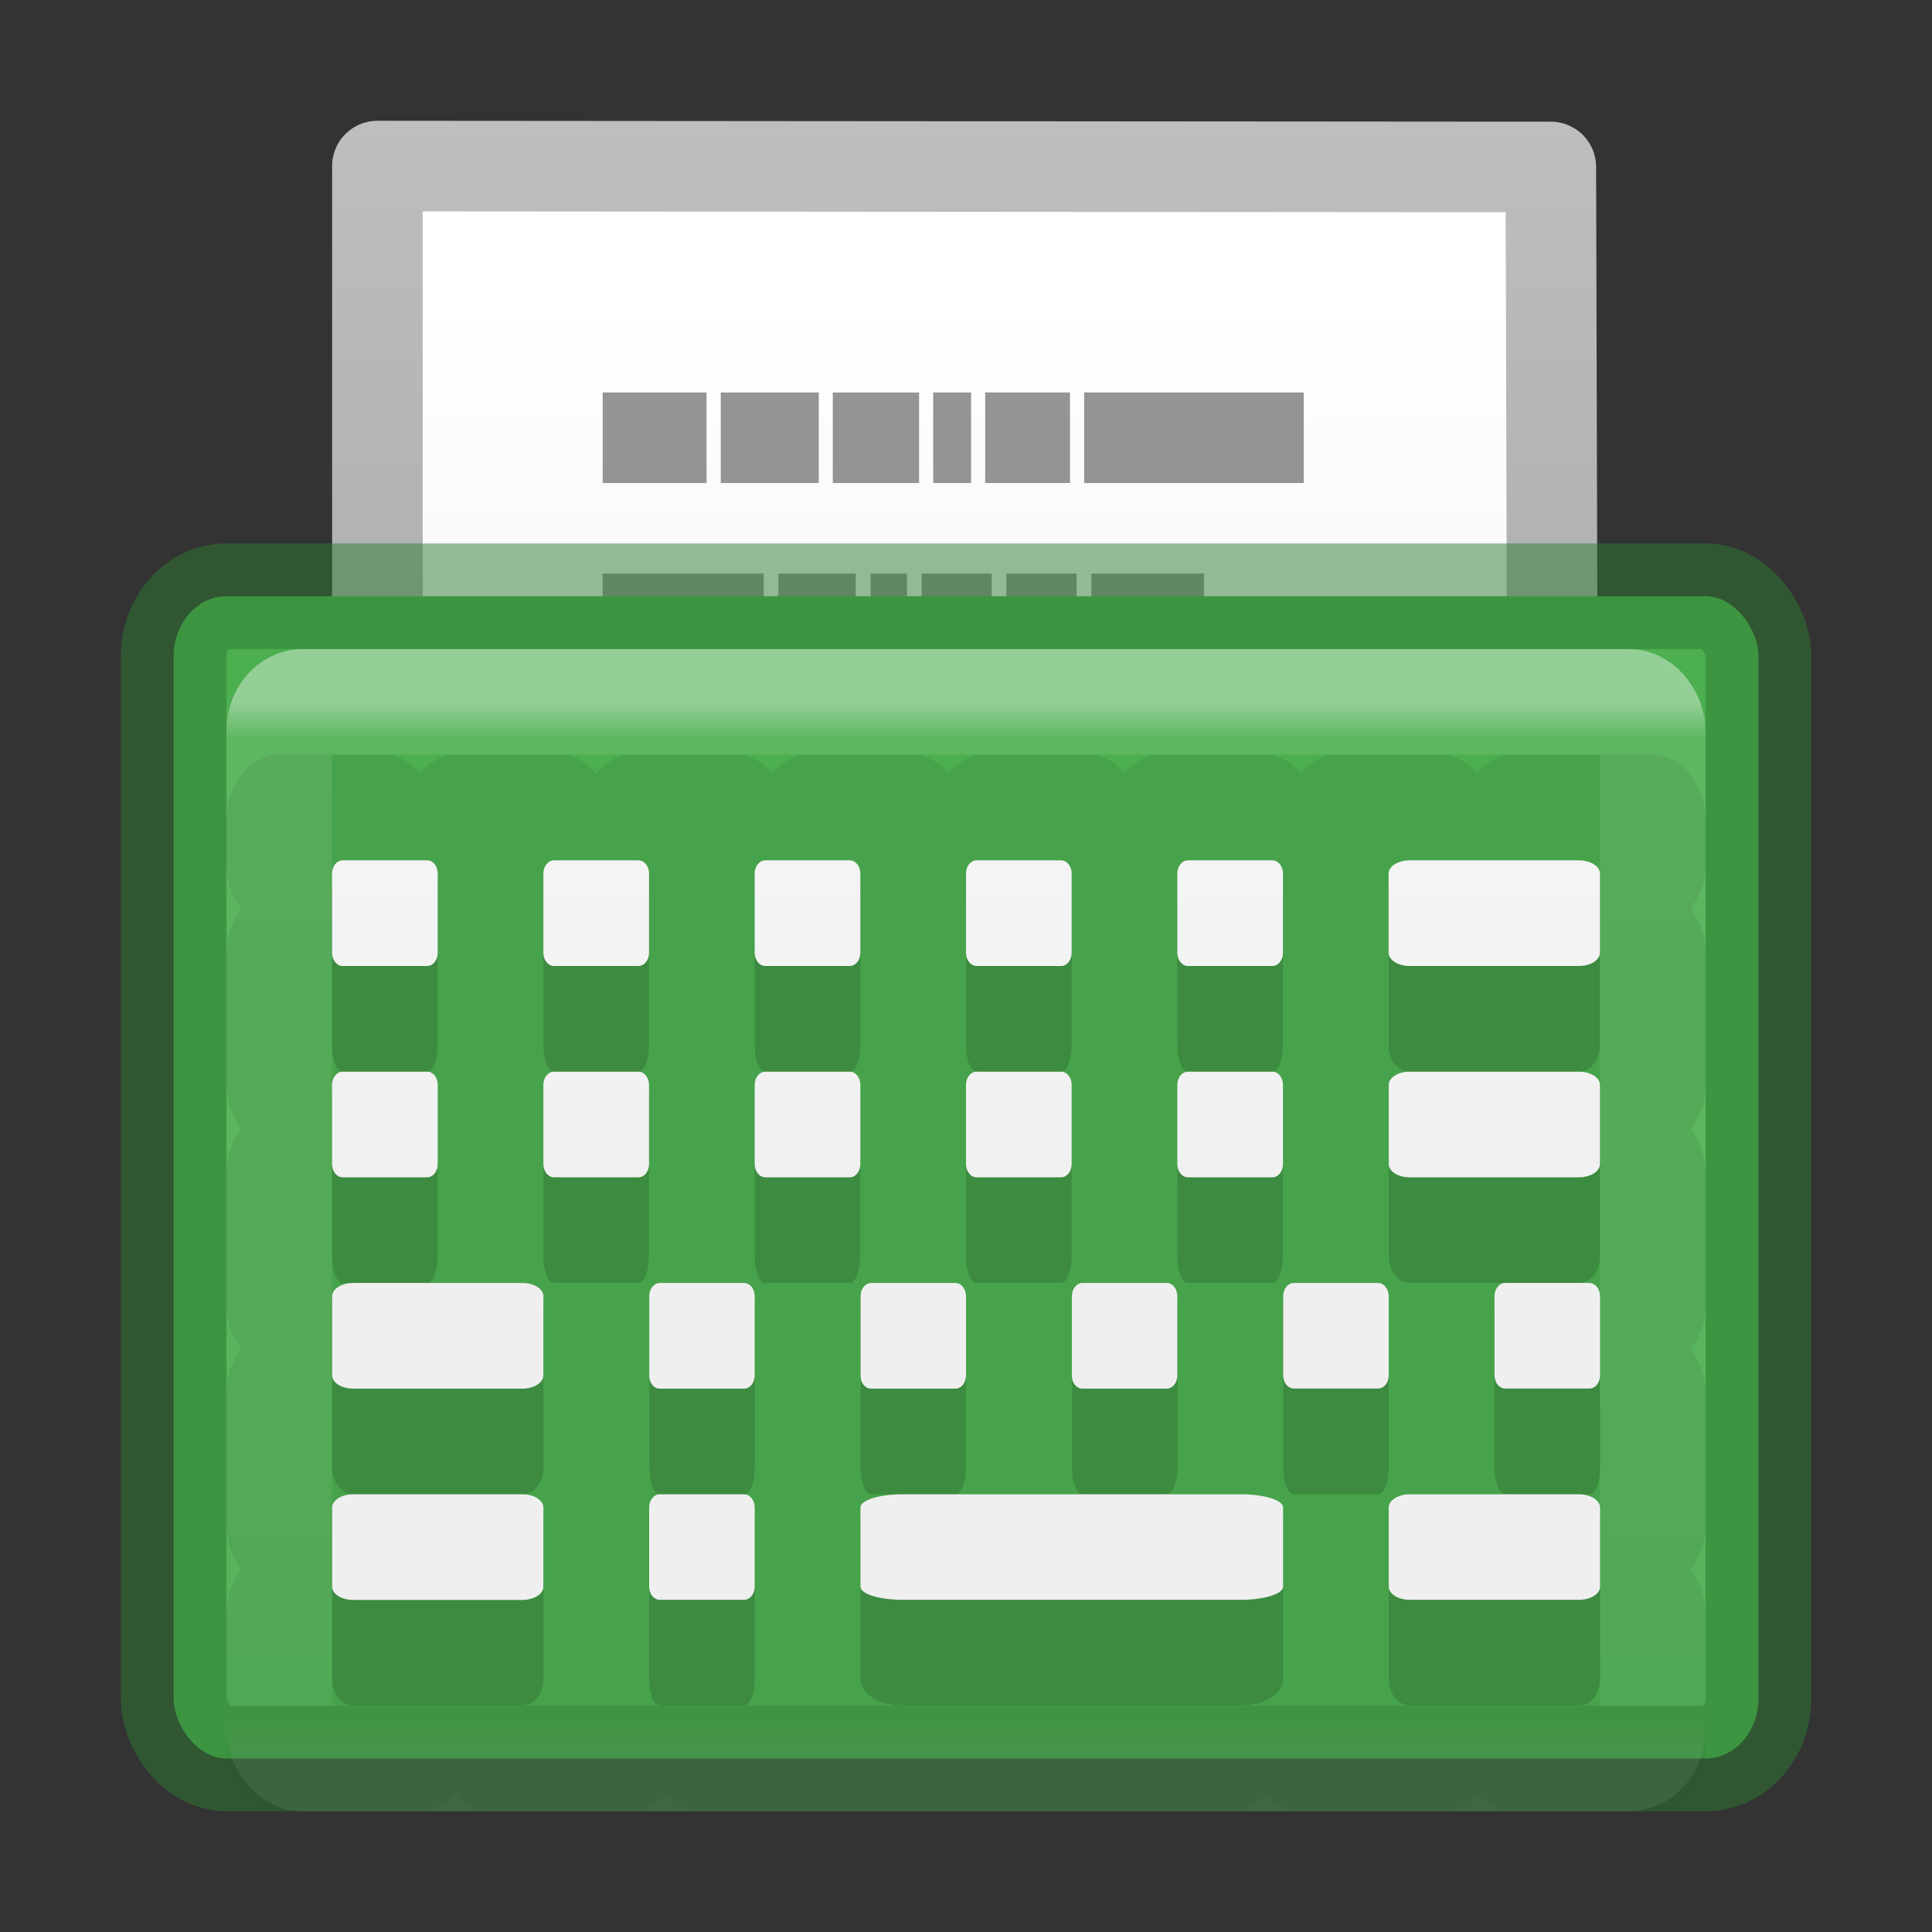 <?xml version="1.0" encoding="UTF-8" standalone="no"?>
<svg
   xmlns:dc="http://purl.org/dc/elements/1.1/"
   xmlns:cc="http://creativecommons.org/ns#"
   xmlns:rdf="http://www.w3.org/1999/02/22-rdf-syntax-ns#"
   xmlns:svg="http://www.w3.org/2000/svg"
   xmlns="http://www.w3.org/2000/svg"
   xmlns:xlink="http://www.w3.org/1999/xlink"
   xmlns:sodipodi="http://sodipodi.sourceforge.net/DTD/sodipodi-0.dtd"
   xmlns:inkscape="http://www.inkscape.org/namespaces/inkscape"
   version="1.1"
   width="16"
   height="16"
   id="svg7357"
   sodipodi:docname="com.github.manexim.typewriter.svg"
   inkscape:version="0.92.4 5da689c313, 2019-01-14">
  <rect width="100%" height="100%" fill="#333333" stroke="none"/>
  <sodipodi:namedview
     pagecolor="#ffffff"
     bordercolor="#666666"
     borderopacity="1"
     objecttolerance="10"
     gridtolerance="10"
     guidetolerance="10"
     inkscape:pageopacity="0"
     inkscape:pageshadow="2"
     inkscape:window-width="1920"
     inkscape:window-height="1167"
     id="namedview25"
     showgrid="true"
     inkscape:zoom="16"
     inkscape:cx="25.18294"
     inkscape:cy="-3.7938841"
     inkscape:window-x="1920"
     inkscape:window-y="0"
     inkscape:window-maximized="1"
     inkscape:current-layer="svg7357">
    <inkscape:grid
       type="xygrid"
       id="grid832"
       empspacing="4" />
    <inkscape:grid
       type="xygrid"
       id="grid834"
       empspacing="2"
       spacingx="0.5"
       spacingy="0.5"
       color="#ffef3f"
       opacity="0.275"
       empcolor="#ffef3f"
       empopacity="0.275"
       dotted="true" />
  </sodipodi:namedview>
  <defs
     id="defs7359">
    <linearGradient
       id="linearGradient839">
      <stop
         style="stop-color:#667885;stop-opacity:1"
         offset="0"
         id="stop835" />
      <stop
         style="stop-color:#485a6c;stop-opacity:1"
         offset="1"
         id="stop837" />
    </linearGradient>
    <linearGradient
       x1="24"
       y1="7.182"
       x2="24"
       y2="40.818"
       id="linearGradient4224"
       xlink:href="#linearGradient3924-4-8"
       gradientUnits="userSpaceOnUse"
       gradientTransform="matrix(0.297,0,0,0.297,0.865,0.865)" />
    <linearGradient
       id="linearGradient3924-4-8">
      <stop
         id="stop3926-0-4"
         style="stop-color:#ffffff;stop-opacity:1"
         offset="0" />
      <stop
         id="stop3928-6-8"
         style="stop-color:#ffffff;stop-opacity:0.235"
         offset="0" />
      <stop
         id="stop3930-2-1"
         style="stop-color:#ffffff;stop-opacity:0.157"
         offset="1" />
      <stop
         id="stop3932-9-0"
         style="stop-color:#ffffff;stop-opacity:0.392"
         offset="1" />
    </linearGradient>
    <linearGradient
       x1="223.217"
       y1="38.035"
       x2="223.217"
       y2="47.987"
       id="linearGradient5882-7"
       xlink:href="#linearGradient5803-0"
       gradientUnits="userSpaceOnUse"
       gradientTransform="translate(-215,-35)" />
    <linearGradient
       id="linearGradient5803-0">
      <stop
         id="stop5805-3"
         style="stop-color:#fff5ef;stop-opacity:1"
         offset="0" />
      <stop
         id="stop5807-4"
         style="stop-color:#fef8dd;stop-opacity:1"
         offset="1" />
    </linearGradient>
    <linearGradient
       xlink:href="#linearGradient839"
       id="linearGradient841"
       x1="7.536"
       y1="1.514"
       x2="7.536"
       y2="14.43"
       gradientUnits="userSpaceOnUse" />
    <linearGradient
       id="linearGradient3155-40">
      <stop
         offset="0"
         style="stop-color:#181818;stop-opacity:1"
         id="stop2541" />
      <stop
         offset="0.135"
         style="stop-color:#dbdbdb;stop-opacity:1"
         id="stop2543" />
      <stop
         offset="0.202"
         style="stop-color:#a4a4a4;stop-opacity:1"
         id="stop2545" />
      <stop
         offset="0.27"
         style="stop-color:#ffffff;stop-opacity:1"
         id="stop2547" />
      <stop
         offset="0.447"
         style="stop-color:#8d8d8d;stop-opacity:1"
         id="stop2549" />
      <stop
         offset="0.571"
         style="stop-color:#959595;stop-opacity:1"
         id="stop2551" />
      <stop
         offset="0.72"
         style="stop-color:#cecece;stop-opacity:1"
         id="stop2553" />
      <stop
         offset="1"
         style="stop-color:#181818;stop-opacity:1"
         id="stop2555" />
    </linearGradient>
    <linearGradient
       id="linearGradient3240-279">
      <stop
         offset="0"
         style="stop-color:#565656;stop-opacity:1"
         id="stop2559" />
      <stop
         offset="0.5"
         style="stop-color:#9a9a9a;stop-opacity:1"
         id="stop2561" />
      <stop
         offset="1"
         style="stop-color:#545454;stop-opacity:1"
         id="stop2563" />
    </linearGradient>
    <linearGradient
       id="linearGradient3223-789">
      <stop
         offset="0"
         style="stop-color:#b1b1b1;stop-opacity:1"
         id="stop2567" />
      <stop
         offset="0.5"
         style="stop-color:#ffffff;stop-opacity:1"
         id="stop2569" />
      <stop
         offset="1"
         style="stop-color:#8f8f8f;stop-opacity:1"
         id="stop2571" />
    </linearGradient>
    <linearGradient
       id="linearGradient3290-678">
      <stop
         offset="0"
         style="stop-color:#ece5a5;stop-opacity:1"
         id="stop2607" />
      <stop
         offset="1"
         style="stop-color:#fcfbf2;stop-opacity:1"
         id="stop2609" />
    </linearGradient>
    <linearGradient
       id="linearGradient3191-577">
      <stop
         offset="0"
         style="stop-color:#dbce48;stop-opacity:1"
         id="stop2613" />
      <stop
         offset="1"
         style="stop-color:#c5b625;stop-opacity:1"
         id="stop2615" />
    </linearGradient>
    <linearGradient
       spreadMethod="pad"
       gradientTransform="matrix(0.416,-0.417,0.519,0.515,-15.747,2.65)"
       gradientUnits="userSpaceOnUse"
       xlink:href="#linearGradient3155-40"
       id="linearGradient3140"
       y2="31.211"
       x2="23.576"
       y1="25.357"
       x1="23.576" />
    <linearGradient
       gradientTransform="matrix(0.404,-0.406,0.607,0.602,-17.868,0.693)"
       gradientUnits="userSpaceOnUse"
       xlink:href="#linearGradient3240-279"
       id="linearGradient3142"
       y2="30"
       x2="30.038"
       y1="24.99"
       x1="30.038" />
    <linearGradient
       gradientTransform="matrix(0.404,-0.406,0.607,0.602,-17.983,0.809)"
       gradientUnits="userSpaceOnUse"
       xlink:href="#linearGradient3223-789"
       id="linearGradient3144"
       y2="30"
       x2="30.038"
       y1="24.99"
       x1="30.038" />
    <linearGradient
       gradientTransform="matrix(0.404,-0.406,0.607,0.602,-17.466,0.289)"
       gradientUnits="userSpaceOnUse"
       xlink:href="#linearGradient3240-279"
       id="linearGradient3146"
       y2="30"
       x2="30.038"
       y1="24.99"
       x1="30.038" />
    <linearGradient
       gradientTransform="matrix(0.404,-0.406,0.607,0.602,-17.581,0.405)"
       gradientUnits="userSpaceOnUse"
       xlink:href="#linearGradient3223-789"
       id="linearGradient3148"
       y2="30"
       x2="30.038"
       y1="24.99"
       x1="30.038" />
    <linearGradient
       gradientTransform="matrix(0.404,-0.406,0.607,0.602,-17.062,-0.116)"
       gradientUnits="userSpaceOnUse"
       xlink:href="#linearGradient3240-279"
       id="linearGradient3150"
       y2="30"
       x2="30.038"
       y1="24.99"
       x1="30.038" />
    <linearGradient
       gradientTransform="matrix(0.404,-0.406,0.607,0.602,-17.177,-2.1969969e-4)"
       gradientUnits="userSpaceOnUse"
       xlink:href="#linearGradient3223-789"
       id="linearGradient3152"
       y2="30"
       x2="30.038"
       y1="24.99"
       x1="30.038" />
    <linearGradient
       gradientTransform="matrix(0.404,-0.406,0.607,0.602,-17.637,0.462)"
       gradientUnits="userSpaceOnUse"
       xlink:href="#linearGradient3290-678"
       id="linearGradient3154"
       y2="26.03"
       x2="9"
       y1="29.057"
       x1="9" />
    <linearGradient
       gradientTransform="matrix(0.376,0.036,0.037,0.375,-2.218,-1.133)"
       gradientUnits="userSpaceOnUse"
       xlink:href="#linearGradient3191-577"
       id="linearGradient3156"
       y2="41.392"
       x2="9.522"
       y1="37.372"
       x1="5.518" />
    <linearGradient
       id="linearGradient3600-3">
      <stop
         offset="0"
         style="stop-color:#ffffff;stop-opacity:1"
         id="stop3602-9" />
      <stop
         offset="1"
         style="stop-color:#e6e6e6;stop-opacity:1"
         id="stop3604-4" />
    </linearGradient>
    <linearGradient
       id="linearGradient3104-8">
      <stop
         offset="0"
         style="stop-color:#969696;stop-opacity:1"
         id="stop3106-1" />
      <stop
         offset="1"
         style="stop-color:#bebebe;stop-opacity:1"
         id="stop3108-2" />
    </linearGradient>
    <linearGradient
       gradientUnits="userSpaceOnUse"
       xlink:href="#linearGradient3104-8"
       id="linearGradient3735"
       y2="2.001"
       x2="2"
       y1="18.001"
       x1="2" />
    <linearGradient
       gradientUnits="userSpaceOnUse"
       xlink:href="#linearGradient3600-3"
       id="linearGradient3737"
       y2="17.001"
       x2="6"
       y1="4.001"
       x1="6" />
    <linearGradient
       xlink:href="#linearGradient5171"
       id="linearGradient5177"
       x1="-19"
       y1="20"
       x2="-19"
       y2="42"
       gradientUnits="userSpaceOnUse"
       gradientTransform="translate(98.621,-50)" />
    <linearGradient
       id="linearGradient5171">
      <stop
         style="stop-color:#f8f8f8;stop-opacity:1"
         offset="0"
         id="stop5173" />
      <stop
         style="stop-color:#efeff0;stop-opacity:1"
         offset="1"
         id="stop5175" />
    </linearGradient>
    <linearGradient
       xlink:href="#linearGradient3462"
       id="linearGradient4088"
       gradientUnits="userSpaceOnUse"
       gradientTransform="matrix(0.307,0,0,0.236,0.622,4.512)"
       x1="40.29"
       y1="5.525"
       x2="40.29"
       y2="42.438" />
    <linearGradient
       id="linearGradient3462">
      <stop
         id="stop3464"
         style="stop-color:#ffffff;stop-opacity:1"
         offset="0" />
      <stop
         id="stop3466"
         style="stop-color:#ffffff;stop-opacity:0.235"
         offset="0.035" />
      <stop
         id="stop3468"
         style="stop-color:#ffffff;stop-opacity:0.157"
         offset="0.964" />
      <stop
         id="stop3470"
         style="stop-color:#ffffff;stop-opacity:0.392"
         offset="1" />
    </linearGradient>
    <linearGradient
       xlink:href="#radialGradient4536"
       id="linearGradient4534"
       x1="24.726"
       y1="7.879"
       x2="24.726"
       y2="61.172"
       gradientUnits="userSpaceOnUse"
       gradientTransform="matrix(0.292,0,0,0.267,1,2.665)" />
    <radialGradient
       cx="23.896"
       cy="3.99"
       r="20.397"
       id="radialGradient4536"
       gradientUnits="userSpaceOnUse"
       gradientTransform="matrix(0,1.232,-1.626,0,18.487,-28.722)">
      <stop
         id="stop4538"
         style="stop-color:#ffffff;stop-opacity:1"
         offset="0" />
      <stop
         id="stop4540"
         style="stop-color:#dddddd;stop-opacity:1"
         offset="0.066" />
      <stop
         id="stop4542"
         style="stop-color:#abacae;stop-opacity:1"
         offset="0.661" />
      <stop
         id="stop4544"
         style="stop-color:#89898b;stop-opacity:1"
         offset="1" />
    </radialGradient>
    <linearGradient
       gradientTransform="matrix(0.084,0,0,0.012,-6.54,38.471)"
       gradientUnits="userSpaceOnUse"
       xlink:href="#linearGradient5048"
       id="linearGradient19619"
       y2="609.505"
       x2="302.857"
       y1="366.648"
       x1="302.857" />
    <linearGradient
       id="linearGradient5048">
      <stop
         offset="0"
         style="stop-color:#000000;stop-opacity:0"
         id="stop5050" />
      <stop
         offset="0.5"
         style="stop-color:#000000;stop-opacity:1"
         id="stop5056" />
      <stop
         offset="1"
         style="stop-color:#000000;stop-opacity:0"
         id="stop5052" />
    </linearGradient>
    <radialGradient
       gradientTransform="matrix(-0.029,0,0,0.012,21.027,38.471)"
       gradientUnits="userSpaceOnUse"
       xlink:href="#linearGradient5060"
       id="radialGradient19616"
       fy="486.648"
       fx="605.714"
       r="117.143"
       cy="486.648"
       cx="605.714" />
    <linearGradient
       id="linearGradient5060">
      <stop
         offset="0"
         style="stop-color:#000000;stop-opacity:1"
         id="stop5062" />
      <stop
         offset="1"
         style="stop-color:#000000;stop-opacity:0"
         id="stop5064" />
    </linearGradient>
    <radialGradient
       gradientTransform="matrix(0.029,0,0,0.012,26.973,38.471)"
       gradientUnits="userSpaceOnUse"
       xlink:href="#linearGradient5060"
       id="radialGradient19613"
       fy="486.648"
       fx="605.714"
       r="117.143"
       cy="486.648"
       cx="605.714" />
    <linearGradient
       y2="42"
       x2="-19"
       y1="20"
       x1="-19"
       gradientTransform="translate(92.621,-50)"
       gradientUnits="userSpaceOnUse"
       id="linearGradient4328"
       xlink:href="#linearGradient5171" />
    <linearGradient
       y2="55.231"
       x2="-22.775"
       y1="23.452"
       x1="-22.775"
       gradientTransform="matrix(0.35,0,0,0.219,26.417,-1.188)"
       gradientUnits="userSpaceOnUse"
       id="linearGradient4716"
       xlink:href="#linearGradient5171" />
  </defs>
  <g
     id="g486"
     transform="translate(43.134,27)">
    <g
       transform="matrix(0.75,0,0,0.75,-51.362,-40.531)"
       id="g3433">
      <g
         transform="translate(0,-2.001)"
         id="layer1-3">
        <g
           transform="translate(14.595,19.375)"
           id="g455">
          <path
             style="display:inline;fill:url(#linearGradient3737);fill-opacity:1;stroke:url(#linearGradient3735);stroke-width:1;stroke-linecap:round;stroke-linejoin:round;stroke-miterlimit:4;stroke-dasharray:none;stroke-opacity:1"
             id="path2855"
             d="M 0.543,2.501 13.5,2.511 13.542,17.501 H 0.543 Z"
             inkscape:connector-curvature="0" />
          <g
             style="fill:#999999"
             id="g4198"
             transform="matrix(1.02,0,0,1,29.21,6.774)">
            <path
               style="display:inline;opacity:0.7;fill:#686868;fill-opacity:1;stroke:none"
               id="path6035"
               d="m -25.666,-1.773 h 1.124 v 1 h -1.124 z"
               inkscape:connector-curvature="0" />
            <path
               style="display:inline;opacity:0.7;fill:#686868;fill-opacity:1;stroke:none"
               id="path6033"
               d="m -24.388,-1.773 h 1.061 v 1 h -1.061 z"
               inkscape:connector-curvature="0" />
            <path
               style="display:inline;opacity:0.7;fill:#686868;fill-opacity:1;stroke:none"
               id="path6031"
               d="m -23.175,-1.773 h 0.934 v 1 h -0.934 z"
               inkscape:connector-curvature="0" />
            <path
               style="display:inline;opacity:0.7;fill:#686868;fill-opacity:1;stroke:none"
               id="path6029"
               d="m -22.088,-1.773 h 0.41 v 1 h -0.41 z"
               inkscape:connector-curvature="0" />
            <path
               style="display:inline;opacity:0.7;fill:#686868;fill-opacity:1;stroke:none"
               id="path6027"
               d="m -21.525,-1.773 h 0.918 v 1 h -0.918 z"
               inkscape:connector-curvature="0" />
            <path
               style="display:inline;opacity:0.7;fill:#686868;fill-opacity:1;stroke:none"
               id="path6025"
               d="m -20.454,-1.773 h 2.377 v 1 h -2.377 z"
               inkscape:connector-curvature="0" />
            <path
               style="display:inline;opacity:0.7;fill:#686868;fill-opacity:1;stroke:none"
               id="path6017"
               d="m -25.666,4.227 h 1.124 v 1 h -1.124 z"
               inkscape:connector-curvature="0" />
            <path
               style="display:inline;opacity:0.7;fill:#686868;fill-opacity:1;stroke:none"
               id="path6015"
               d="m -24.388,4.227 h 1.061 v 1 h -1.061 z"
               inkscape:connector-curvature="0" />
            <path
               style="display:inline;opacity:0.7;fill:#686868;fill-opacity:1;stroke:none"
               id="path6013"
               d="m -23.175,4.227 h 0.934 v 1 h -0.934 z"
               inkscape:connector-curvature="0" />
            <path
               style="display:inline;opacity:0.7;fill:#686868;fill-opacity:1;stroke:none"
               id="path6011"
               d="m -22.088,4.227 h 0.41 v 1 h -0.41 z"
               inkscape:connector-curvature="0" />
            <path
               style="display:inline;opacity:0.7;fill:#686868;fill-opacity:1;stroke:none"
               id="path6009"
               d="m -21.525,4.227 h 0.918 v 1 h -0.918 z"
               inkscape:connector-curvature="0" />
            <path
               style="display:inline;opacity:0.7;fill:#686868;fill-opacity:1;stroke:none"
               id="path5999"
               d="m -25.666,0.227 h 1.743 V 1.227 h -1.743 z"
               inkscape:connector-curvature="0" />
            <path
               style="display:inline;opacity:0.7;fill:#686868;fill-opacity:1;stroke:none"
               id="path5997"
               d="m -23.764,0.227 h 0.838 V 1.227 h -0.838 z"
               inkscape:connector-curvature="0" />
            <path
               style="display:inline;opacity:0.7;fill:#686868;fill-opacity:1;stroke:none"
               id="path5995"
               d="m -22.766,0.227 h 0.394 V 1.227 h -0.394 z"
               inkscape:connector-curvature="0" />
            <path
               style="display:inline;opacity:0.7;fill:#686868;fill-opacity:1;stroke:none"
               id="path5993"
               d="m -22.213,0.227 h 0.759 V 1.227 h -0.759 z"
               inkscape:connector-curvature="0" />
            <path
               style="display:inline;opacity:0.7;fill:#686868;fill-opacity:1;stroke:none"
               id="path5991"
               d="m -21.295,0.227 h 0.759 V 1.227 h -0.759 z"
               inkscape:connector-curvature="0" />
            <path
               style="display:inline;opacity:0.7;fill:#686868;fill-opacity:1;stroke:none"
               id="path5989"
               d="m -20.376,0.227 h 1.219 V 1.227 h -1.219 z"
               inkscape:connector-curvature="0" />
            <path
               style="display:inline;opacity:0.7;fill:#686868;fill-opacity:1;stroke:none"
               id="path5981"
               d="m -25.666,2.227 h 1.997 v 1 h -1.997 z"
               inkscape:connector-curvature="0" />
            <path
               style="display:inline;opacity:0.7;fill:#686868;fill-opacity:1;stroke:none"
               id="path5979"
               d="m -23.512,2.227 h 2.139 v 1 h -2.139 z"
               inkscape:connector-curvature="0" />
            <path
               style="display:inline;opacity:0.7;fill:#686868;fill-opacity:1;stroke:none"
               id="path5977"
               d="m -21.216,2.227 h 0.854 v 1 h -0.854 z"
               inkscape:connector-curvature="0" />
            <path
               style="display:inline;opacity:0.7;fill:#686868;fill-opacity:1;stroke:none"
               id="path5975"
               d="m -20.205,2.227 h 2.013 v 1 h -2.013 z"
               inkscape:connector-curvature="0" />
            <path
               style="display:inline;opacity:0.7;fill:#686868;fill-opacity:1;stroke:none"
               id="path2916"
               d="m -25.666,6.227 h 1.124 v 1 h -1.124 z"
               inkscape:connector-curvature="0" />
            <path
               style="display:inline;opacity:0.7;fill:#686868;fill-opacity:1;stroke:none"
               id="path2918"
               d="m -24.388,6.227 h 1.061 v 1 h -1.061 z"
               inkscape:connector-curvature="0" />
            <path
               style="display:inline;opacity:0.7;fill:#686868;fill-opacity:1;stroke:none"
               id="path2920"
               d="m -23.175,6.227 h 0.934 v 1 h -0.934 z"
               inkscape:connector-curvature="0" />
          </g>
        </g>
      </g>
    </g>
  </g>
  <g
     id="g952">
    <rect
       style="color:#000000;display:inline;overflow:visible;visibility:visible;opacity:1;fill:#4caf50;fill-opacity:1;fill-rule:nonzero;stroke:none;stroke-width:0.875;marker:none;enable-background:accumulate"
       id="rect5505-21-3-8-5-2"
       y="4.938"
       x="1.438"
       ry="0.498"
       rx="0.438"
       height="9.625"
       width="13.125" />
    <rect
       style="opacity:0.4;fill:none;stroke:url(#linearGradient4088);stroke-width:0.875;stroke-linecap:round;stroke-linejoin:round;stroke-miterlimit:4;stroke-dasharray:none;stroke-dashoffset:0;stroke-opacity:1"
       id="rect6741-5-0-2-3"
       y="5.812"
       x="2.312"
       ry="0.243"
       rx="0.198"
       height="8.75"
       width="11.375" />
    <path
       id="path5222"
       d="M 2.31,6.25 C 2.074,6.25 1.875,6.499 1.875,6.794 V 7.159 c 0,0.141 0.05,0.267 0.123,0.365 C 1.925,7.622 1.875,7.748 1.875,7.889 v 1.094 c 0,0.141 0.05,0.267 0.123,0.365 C 1.925,9.446 1.875,9.572 1.875,9.713 v 1.094 c 0,0.141 0.05,0.267 0.123,0.365 C 1.925,11.27 1.875,11.396 1.875,11.537 v 1.094 c 0,0.141 0.05,0.267 0.123,0.365 C 1.925,13.094 1.875,13.221 1.875,13.361 v 1.094 C 1.875,14.751 2.074,15 2.31,15 H 3.477 C 3.59,15 3.691,14.938 3.769,14.847 3.847,14.938 3.949,15 4.061,15 H 5.228 C 5.341,15 5.442,14.938 5.52,14.847 5.598,14.938 5.699,15 5.812,15 h 4.377 c 0.112,0 0.214,-0.062 0.292,-0.153 C 10.558,14.938 10.659,15 10.772,15 h 1.167 c 0.112,0 0.214,-0.062 0.292,-0.153 C 12.309,14.938 12.41,15 12.523,15 h 1.167 C 13.926,15 14.125,14.751 14.125,14.456 v -1.094 c 0,-0.141 -0.05,-0.267 -0.123,-0.365 0.073,-0.098 0.123,-0.224 0.123,-0.365 v -1.094 c 0,-0.141 -0.05,-0.267 -0.123,-0.365 C 14.075,11.074 14.125,10.948 14.125,10.807 V 9.713 C 14.125,9.572 14.075,9.446 14.002,9.348 14.075,9.25 14.125,9.124 14.125,8.983 V 7.889 C 14.125,7.748 14.075,7.622 14.002,7.524 14.075,7.426 14.125,7.3 14.125,7.159 V 6.794 C 14.125,6.499 13.926,6.25 13.69,6.25 h -1.167 c -0.112,0 -0.214,0.062 -0.292,0.153 C 12.153,6.312 12.051,6.25 11.939,6.25 h -0.875 c -0.112,0 -0.214,0.062 -0.292,0.153 C 10.694,6.312 10.593,6.25 10.48,6.25 H 9.605 C 9.492,6.25 9.391,6.312 9.313,6.403 9.235,6.312 9.134,6.25 9.021,6.25 H 8.146 C 8.033,6.25 7.932,6.312 7.854,6.403 7.776,6.312 7.675,6.25 7.562,6.25 H 6.687 C 6.575,6.25 6.473,6.312 6.395,6.403 6.317,6.312 6.216,6.25 6.103,6.25 H 5.228 C 5.116,6.25 5.015,6.312 4.936,6.403 4.858,6.312 4.757,6.25 4.645,6.25 H 3.769 C 3.657,6.25 3.556,6.312 3.477,6.403 3.399,6.312 3.298,6.25 3.186,6.25 Z"
       style="color:#000000;clip-rule:nonzero;display:inline;overflow:visible;visibility:visible;opacity:0.07;isolation:auto;mix-blend-mode:normal;color-interpolation:sRGB;color-interpolation-filters:linearRGB;solid-color:#000000;solid-opacity:1;fill:#000000;fill-opacity:1;fill-rule:nonzero;stroke:none;stroke-width:0.875;stroke-linecap:butt;stroke-linejoin:miter;stroke-miterlimit:4;stroke-dasharray:none;stroke-dashoffset:0;stroke-opacity:1;marker:none;color-rendering:auto;image-rendering:auto;shape-rendering:auto;text-rendering:auto;enable-background:accumulate"
       inkscape:connector-curvature="0" />
    <rect
       style="color:#000000;clip-rule:nonzero;display:inline;overflow:visible;visibility:visible;opacity:0.5;isolation:auto;mix-blend-mode:normal;color-interpolation:sRGB;color-interpolation-filters:linearRGB;solid-color:#000000;solid-opacity:1;fill:none;fill-opacity:1;fill-rule:nonzero;stroke:#2e7d32;stroke-width:0.875;stroke-linecap:butt;stroke-linejoin:miter;stroke-miterlimit:4;stroke-dasharray:none;stroke-dashoffset:0;stroke-opacity:1;marker:none;color-rendering:auto;image-rendering:auto;shape-rendering:auto;text-rendering:auto;enable-background:accumulate"
       id="rect5505-21-3-8-9-1-1"
       y="4.938"
       x="1.438"
       ry="0.498"
       rx="0.438"
       height="9.625"
       width="13.125" />
    <path
       d="m 11.675,7.125 c -0.097,0 -0.175,0.098 -0.175,0.219 v 1.312 c 0,0.121 0.078,0.219 0.175,0.219 h 1.4 c 0.097,0 0.175,-0.098 0.175,-0.219 V 7.344 C 13.25,7.223 13.172,7.125 13.075,7.125 Z m -1.837,0 C 9.789,7.125 9.75,7.223 9.75,7.344 v 1.312 C 9.75,8.777 9.789,8.875 9.838,8.875 h 0.7 c 0.048,0 0.087,-0.098 0.087,-0.219 V 7.344 C 10.625,7.223 10.586,7.125 10.537,7.125 Z m -1.75,0 C 8.039,7.125 8,7.223 8,7.344 v 1.312 C 8,8.777 8.039,8.875 8.088,8.875 h 0.7 C 8.836,8.875 8.875,8.777 8.875,8.656 V 7.344 C 8.875,7.223 8.836,7.125 8.787,7.125 Z m -1.75,0 C 6.289,7.125 6.25,7.223 6.25,7.344 v 1.312 C 6.25,8.777 6.289,8.875 6.338,8.875 h 0.7 C 7.086,8.875 7.125,8.777 7.125,8.656 V 7.344 C 7.125,7.223 7.086,7.125 7.037,7.125 Z m -1.75,0 C 4.539,7.125 4.5,7.223 4.5,7.344 v 1.312 C 4.5,8.777 4.539,8.875 4.588,8.875 h 0.7 C 5.336,8.875 5.375,8.777 5.375,8.656 V 7.344 C 5.375,7.223 5.336,7.125 5.287,7.125 Z m -1.75,0 C 2.789,7.125 2.75,7.223 2.75,7.344 v 1.312 C 2.75,8.777 2.789,8.875 2.837,8.875 h 0.7 C 3.586,8.875 3.625,8.777 3.625,8.656 V 7.344 C 3.625,7.223 3.586,7.125 3.538,7.125 Z m 8.838,1.75 c -0.097,0 -0.175,0.098 -0.175,0.219 v 1.312 c 0,0.121 0.078,0.219 0.175,0.219 h 1.4 c 0.097,0 0.175,-0.098 0.175,-0.219 V 9.094 C 13.25,8.973 13.172,8.875 13.075,8.875 Z m -1.837,0 C 9.789,8.875 9.75,8.973 9.75,9.094 v 1.312 c 0,0.121 0.039,0.219 0.087,0.219 h 0.7 c 0.048,0 0.087,-0.098 0.087,-0.219 V 9.094 C 10.625,8.973 10.586,8.875 10.537,8.875 Z m -1.75,0 C 8.039,8.875 8,8.973 8,9.094 v 1.312 C 8,10.527 8.039,10.625 8.088,10.625 h 0.7 c 0.048,0 0.087,-0.098 0.087,-0.219 V 9.094 C 8.875,8.973 8.836,8.875 8.787,8.875 Z m -1.75,0 C 6.289,8.875 6.25,8.973 6.25,9.094 v 1.312 c 0,0.121 0.039,0.219 0.087,0.219 h 0.7 c 0.048,0 0.087,-0.098 0.087,-0.219 V 9.094 C 7.125,8.973 7.086,8.875 7.037,8.875 Z m -1.75,0 C 4.539,8.875 4.5,8.973 4.5,9.094 v 1.312 c 0,0.121 0.039,0.219 0.087,0.219 h 0.7 c 0.048,0 0.087,-0.098 0.087,-0.219 V 9.094 C 5.375,8.973 5.336,8.875 5.287,8.875 Z m -1.75,0 C 2.789,8.875 2.75,8.973 2.75,9.094 v 1.312 c 0,0.121 0.039,0.219 0.087,0.219 h 0.7 c 0.048,0 0.087,-0.098 0.087,-0.219 V 9.094 C 3.625,8.973 3.586,8.875 3.538,8.875 Z m 9.625,1.75 c -0.048,0 -0.087,0.098 -0.087,0.219 v 1.312 c 0,0.121 0.039,0.219 0.087,0.219 h 0.7 c 0.048,0 0.087,-0.098 0.087,-0.219 v -1.312 c 0,-0.121 -0.039,-0.219 -0.087,-0.219 z m -1.75,0 c -0.048,0 -0.087,0.098 -0.087,0.219 v 1.312 c 0,0.121 0.039,0.219 0.087,0.219 h 0.7 c 0.048,0 0.087,-0.098 0.087,-0.219 v -1.312 C 11.5,10.723 11.461,10.625 11.412,10.625 Z m -1.75,0 c -0.048,0 -0.087,0.098 -0.087,0.219 v 1.312 c 0,0.121 0.039,0.219 0.087,0.219 h 0.7 c 0.048,0 0.087,-0.098 0.087,-0.219 v -1.312 C 9.75,10.723 9.711,10.625 9.662,10.625 Z m -1.75,0 c -0.048,0 -0.087,0.098 -0.087,0.219 v 1.312 c 0,0.121 0.039,0.219 0.087,0.219 h 0.7 C 7.961,12.375 8,12.277 8,12.156 v -1.312 C 8,10.723 7.961,10.625 7.912,10.625 Z m -1.75,0 c -0.048,0 -0.087,0.098 -0.087,0.219 v 1.312 c 0,0.121 0.039,0.219 0.087,0.219 h 0.7 c 0.048,0 0.087,-0.098 0.087,-0.219 v -1.312 C 6.25,10.723 6.211,10.625 6.162,10.625 Z m -2.538,0 c -0.097,0 -0.175,0.098 -0.175,0.219 v 1.312 c 0,0.121 0.078,0.219 0.175,0.219 h 1.4 c 0.097,0 0.175,-0.098 0.175,-0.219 v -1.312 C 4.5,10.723 4.422,10.625 4.325,10.625 Z m 4.55,1.75 c -0.194,0 -0.35,0.098 -0.35,0.219 v 1.312 c 0,0.121 0.156,0.219 0.35,0.219 h 2.8 c 0.194,0 0.35,-0.098 0.35,-0.219 v -1.312 c 0,-0.121 -0.156,-0.219 -0.35,-0.219 z m -2.013,0 c -0.048,0 -0.087,0.098 -0.087,0.219 v 1.312 c 0,0.121 0.039,0.219 0.087,0.219 h 0.7 c 0.048,0 0.087,-0.098 0.087,-0.219 v -1.312 C 6.25,12.473 6.211,12.375 6.162,12.375 Z m 6.213,0 c -0.097,0 -0.175,0.098 -0.175,0.219 v 1.312 c 0,0.121 0.078,0.219 0.175,0.219 h 1.4 c 0.097,0 0.175,-0.098 0.175,-0.219 v -1.312 c 0,-0.121 -0.078,-0.219 -0.175,-0.219 z m -8.75,0 c -0.097,0 -0.175,0.098 -0.175,0.219 v 1.312 c 0,0.121 0.078,0.219 0.175,0.219 h 1.4 c 0.097,0 0.175,-0.098 0.175,-0.219 v -1.312 C 4.5,12.473 4.422,12.375 4.325,12.375 Z"
       style="color:#000000;clip-rule:nonzero;display:inline;overflow:visible;visibility:visible;opacity:0.15;isolation:auto;mix-blend-mode:normal;color-interpolation:sRGB;color-interpolation-filters:linearRGB;solid-color:#000000;solid-opacity:1;fill:#000000;fill-opacity:1;fill-rule:nonzero;stroke:none;stroke-width:0.875;stroke-linecap:butt;stroke-linejoin:miter;stroke-miterlimit:4;stroke-dasharray:none;stroke-dashoffset:0;stroke-opacity:1;marker:none;color-rendering:auto;image-rendering:auto;shape-rendering:auto;text-rendering:auto;enable-background:accumulate"
       id="path4712"
       inkscape:connector-curvature="0" />
    <path
       d="m 11.675,7.125 c -0.097,0 -0.175,0.049 -0.175,0.109 v 0.656 C 11.5,7.951 11.578,8 11.675,8 h 1.4 C 13.172,8 13.25,7.951 13.25,7.891 V 7.234 C 13.25,7.174 13.172,7.125 13.075,7.125 Z m -1.837,0 C 9.789,7.125 9.75,7.174 9.75,7.234 v 0.656 C 9.75,7.951 9.789,8 9.838,8 h 0.7 C 10.586,8 10.625,7.951 10.625,7.891 V 7.234 C 10.625,7.174 10.586,7.125 10.537,7.125 Z m -1.75,0 C 8.039,7.125 8,7.174 8,7.234 v 0.656 C 8,7.951 8.039,8 8.088,8 h 0.7 C 8.836,8 8.875,7.951 8.875,7.891 V 7.234 C 8.875,7.174 8.836,7.125 8.787,7.125 Z m -1.75,0 C 6.289,7.125 6.25,7.174 6.25,7.234 v 0.656 C 6.25,7.951 6.289,8 6.338,8 h 0.7 C 7.086,8 7.125,7.951 7.125,7.891 V 7.234 C 7.125,7.174 7.086,7.125 7.037,7.125 Z m -1.75,0 C 4.539,7.125 4.5,7.174 4.5,7.234 v 0.656 C 4.5,7.951 4.539,8 4.588,8 h 0.7 C 5.336,8 5.375,7.951 5.375,7.891 V 7.234 C 5.375,7.174 5.336,7.125 5.287,7.125 Z m -1.75,0 C 2.789,7.125 2.75,7.174 2.75,7.234 v 0.656 C 2.75,7.951 2.789,8 2.837,8 h 0.7 C 3.586,8 3.625,7.951 3.625,7.891 V 7.234 C 3.625,7.174 3.586,7.125 3.538,7.125 Z m 8.838,1.75 c -0.097,0 -0.175,0.049 -0.175,0.109 v 0.656 C 11.5,9.701 11.578,9.75 11.675,9.75 h 1.4 c 0.097,0 0.175,-0.049 0.175,-0.109 V 8.984 C 13.25,8.924 13.172,8.875 13.075,8.875 Z m -1.837,0 C 9.789,8.875 9.75,8.924 9.75,8.984 v 0.656 C 9.75,9.701 9.789,9.75 9.838,9.75 h 0.7 c 0.048,0 0.087,-0.049 0.087,-0.109 V 8.984 C 10.625,8.924 10.586,8.875 10.537,8.875 Z m -1.75,0 C 8.039,8.875 8,8.924 8,8.984 v 0.656 C 8,9.701 8.039,9.75 8.088,9.75 h 0.7 C 8.836,9.75 8.875,9.701 8.875,9.641 V 8.984 C 8.875,8.924 8.836,8.875 8.787,8.875 Z m -1.75,0 C 6.289,8.875 6.25,8.924 6.25,8.984 v 0.656 C 6.25,9.701 6.289,9.75 6.338,9.75 h 0.7 C 7.086,9.75 7.125,9.701 7.125,9.641 V 8.984 C 7.125,8.924 7.086,8.875 7.037,8.875 Z m -1.75,0 C 4.539,8.875 4.5,8.924 4.5,8.984 v 0.656 C 4.5,9.701 4.539,9.75 4.588,9.75 h 0.7 C 5.336,9.75 5.375,9.701 5.375,9.641 V 8.984 C 5.375,8.924 5.336,8.875 5.287,8.875 Z m -1.75,0 C 2.789,8.875 2.75,8.924 2.75,8.984 v 0.656 C 2.75,9.701 2.789,9.75 2.837,9.75 h 0.7 C 3.586,9.75 3.625,9.701 3.625,9.641 V 8.984 C 3.625,8.924 3.586,8.875 3.538,8.875 Z m 9.625,1.75 c -0.048,0 -0.087,0.049 -0.087,0.109 v 0.656 c 0,0.061 0.039,0.109 0.087,0.109 h 0.7 c 0.048,0 0.087,-0.049 0.087,-0.109 v -0.656 C 13.25,10.674 13.211,10.625 13.162,10.625 Z m -1.75,0 c -0.048,0 -0.087,0.049 -0.087,0.109 v 0.656 c 0,0.061 0.039,0.109 0.087,0.109 h 0.7 c 0.048,0 0.087,-0.049 0.087,-0.109 v -0.656 C 11.5,10.674 11.461,10.625 11.412,10.625 Z m -1.75,0 c -0.048,0 -0.087,0.049 -0.087,0.109 v 0.656 C 8.875,11.451 8.914,11.5 8.963,11.5 h 0.7 C 9.711,11.5 9.75,11.451 9.75,11.391 v -0.656 C 9.75,10.674 9.711,10.625 9.662,10.625 Z m -1.75,0 c -0.048,0 -0.087,0.049 -0.087,0.109 v 0.656 C 7.125,11.451 7.164,11.5 7.213,11.5 h 0.7 C 7.961,11.5 8,11.451 8,11.391 v -0.656 C 8,10.674 7.961,10.625 7.912,10.625 Z m -1.75,0 c -0.048,0 -0.087,0.049 -0.087,0.109 v 0.656 C 5.375,11.451 5.414,11.5 5.463,11.5 h 0.7 C 6.211,11.5 6.25,11.451 6.25,11.391 v -0.656 C 6.25,10.674 6.211,10.625 6.162,10.625 Z m -2.538,0 c -0.097,0 -0.175,0.049 -0.175,0.109 v 0.656 C 2.75,11.451 2.828,11.5 2.925,11.5 h 1.4 C 4.422,11.5 4.5,11.451 4.5,11.391 v -0.656 C 4.5,10.674 4.422,10.625 4.325,10.625 Z m 4.55,1.75 c -0.194,0 -0.35,0.049 -0.35,0.109 v 0.656 c 0,0.061 0.156,0.109 0.35,0.109 h 2.8 c 0.194,0 0.35,-0.049 0.35,-0.109 v -0.656 c 0,-0.061 -0.156,-0.109 -0.35,-0.109 z m -2.013,0 c -0.048,0 -0.087,0.049 -0.087,0.109 v 0.656 c 0,0.061 0.039,0.109 0.087,0.109 h 0.7 c 0.048,0 0.087,-0.049 0.087,-0.109 v -0.656 C 6.25,12.424 6.211,12.375 6.162,12.375 Z m 6.213,0 c -0.097,0 -0.175,0.049 -0.175,0.109 v 0.656 c 0,0.061 0.078,0.109 0.175,0.109 h 1.4 c 0.097,0 0.175,-0.049 0.175,-0.109 v -0.656 C 13.25,12.424 13.172,12.375 13.075,12.375 Z m -8.75,0 c -0.097,0 -0.175,0.049 -0.175,0.109 v 0.656 C 2.75,13.201 2.828,13.25 2.925,13.25 h 1.4 c 0.097,0 0.175,-0.049 0.175,-0.109 v -0.656 C 4.5,12.424 4.422,12.375 4.325,12.375 Z"
       style="color:#000000;clip-rule:nonzero;display:inline;overflow:visible;visibility:visible;opacity:1;isolation:auto;mix-blend-mode:normal;color-interpolation:sRGB;color-interpolation-filters:linearRGB;solid-color:#000000;solid-opacity:1;fill:url(#linearGradient4716);fill-opacity:1;fill-rule:nonzero;stroke:none;stroke-width:0.875;stroke-linecap:butt;stroke-linejoin:miter;stroke-miterlimit:4;stroke-dasharray:none;stroke-dashoffset:0;stroke-opacity:1;marker:none;color-rendering:auto;image-rendering:auto;shape-rendering:auto;text-rendering:auto;enable-background:accumulate"
       id="path4714"
       inkscape:connector-curvature="0" />
  </g>
</svg>
